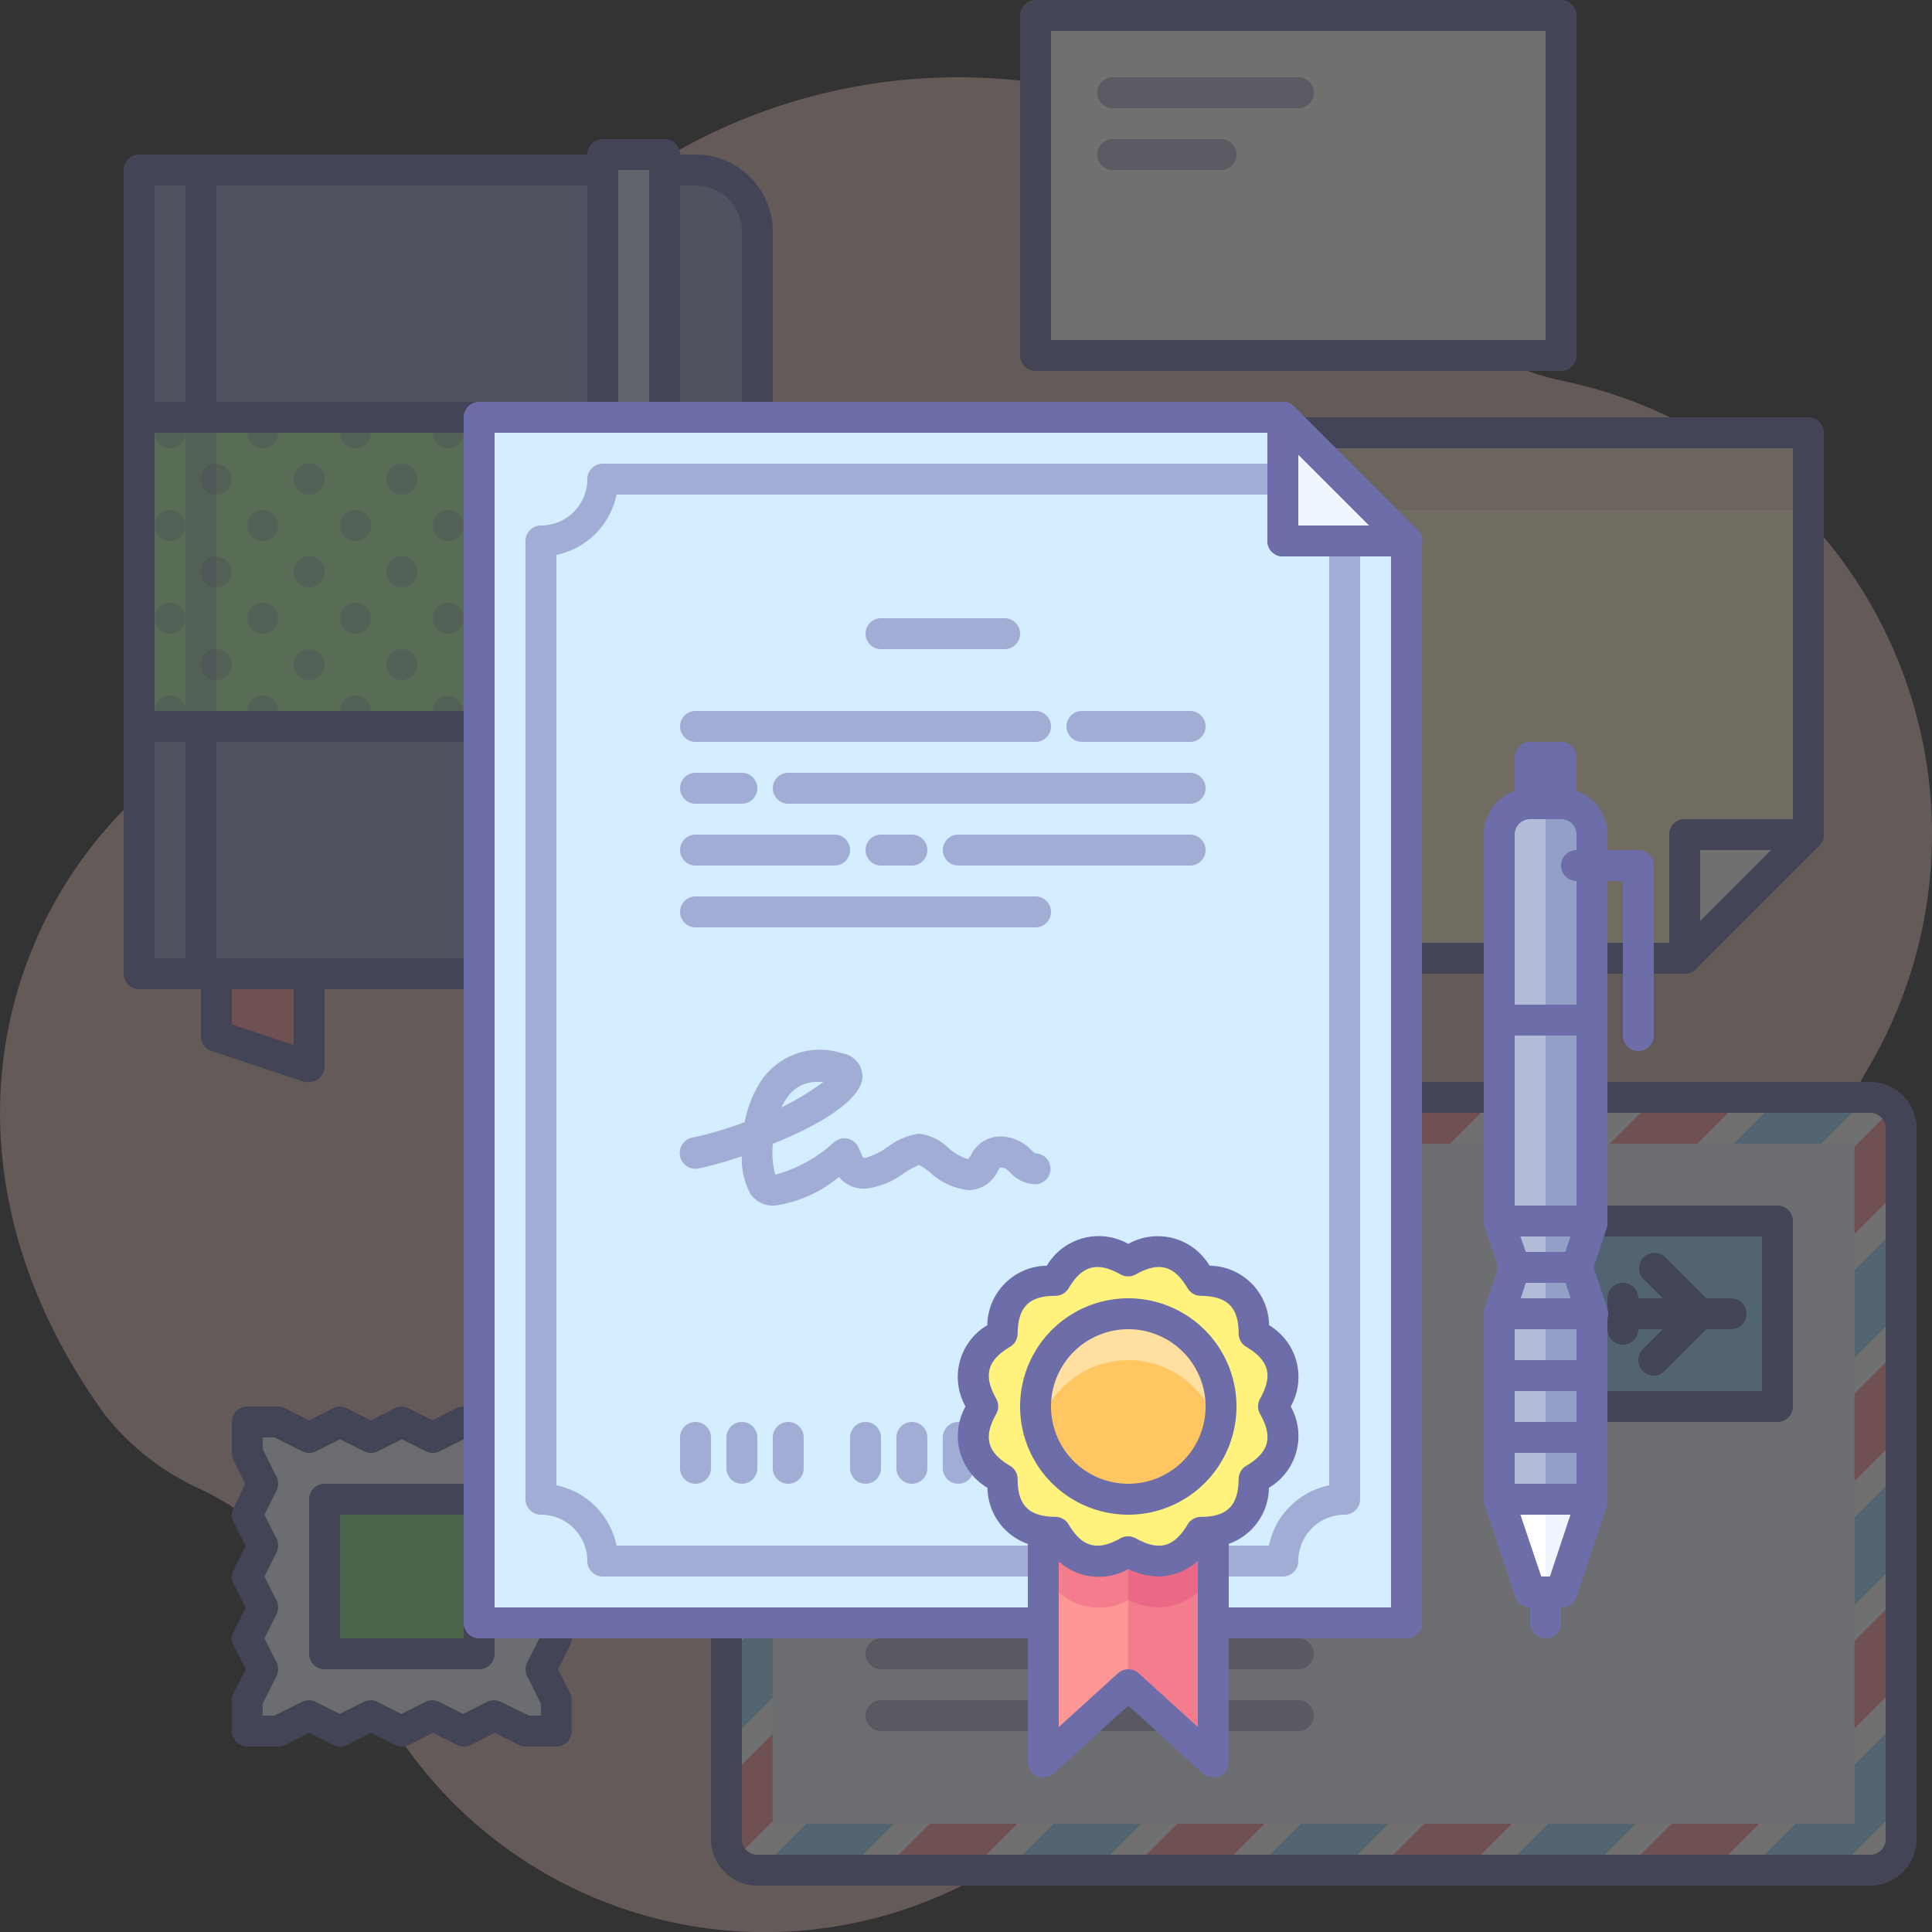 <svg xmlns="http://www.w3.org/2000/svg" viewBox="0 0 125 125.02"><rect x="0" y="0" width="125" height="125.02" fill="#333333" stroke="none"/><defs><style>.cls-1{opacity:0.3;}.cls-2{fill:#d6b5b0;}.cls-3{fill:#fff;}.cls-4{fill:#fff2cc;}.cls-5{fill:#c1a29f;}.cls-6{fill:#6d6daa;}.cls-7{opacity:0.5;}.cls-8{fill:#96d7ff;}.cls-9{fill:#ff9797;}.cls-10{fill:#eef6ff;}.cls-11{fill:#80d880;}.cls-12{fill:#939fc6;}.cls-13{fill:#b1f1a8;}.cls-14{fill:#ced8ee;}.cls-15{fill:#d4edff;}.cls-16{fill:#d63c74;}.cls-17{fill:#fff27d;}.cls-18{fill:#ffc661;}.cls-19{fill:#fff9e0;}</style></defs><title>icon_6</title><g id="Layer_2" data-name="Layer 2"><g id="Artwork"><g class="cls-1"><path class="cls-2" d="M124.69,49.66a30,30,0,0,0-23.51-25,19.71,19.71,0,0,1-10.93-6.55A37,37,0,0,0,26,33.44,21,21,0,0,1,15.11,47.11C1,54.47-6.15,73.57,6.76,91.5a16.54,16.54,0,0,0,6.35,4.91,20.58,20.58,0,0,1,10,10.88,28.5,28.5,0,0,0,42.62,12.64A20.08,20.08,0,0,1,82.38,117a29,29,0,0,0,36-33.79,20.08,20.08,0,0,1,2.51-14.13A29.82,29.82,0,0,0,124.69,49.66Z"/><polygon class="cls-3" points="108.99 62 108.99 54 116.99 54 108.99 62"/><polygon class="cls-4" points="108.99 62 82.99 62 82.99 28 116.99 28 116.99 54 108.99 54 108.99 62"/><g class="cls-1"><rect class="cls-5" x="82.99" y="28" width="34" height="5"/></g><path class="cls-6" d="M109,63a1,1,0,0,1-1-1V54a1,1,0,0,1,1-1h8a1,1,0,0,1,1,1,1,1,0,0,1-.29.72l-8,8A1,1,0,0,1,109,63Zm1-8v4.59L114.58,55Z"/><path class="cls-6" d="M109,63H83a1,1,0,0,1-1-1V28a1,1,0,0,1,1-1h34a1,1,0,0,1,1,1V54a1,1,0,0,1-1,1h-7v7A1,1,0,0,1,109,63ZM84,61h24V54a1,1,0,0,1,1-1h7V29H84Z"/><rect class="cls-3" x="66.99" y="1" width="34" height="22"/><path class="cls-6" d="M101,24H67a1,1,0,0,1-1-1V1a1,1,0,0,1,1-1h34a1,1,0,0,1,1,1V23A1,1,0,0,1,101,24ZM68,22h32V2H68Z"/><g class="cls-7"><path class="cls-6" d="M84,7H72a1,1,0,0,1,0-2H84a1,1,0,0,1,0,2Z"/></g><g class="cls-7"><path class="cls-6" d="M79,11H72a1,1,0,0,1,0-2h7a1,1,0,0,1,0,2Z"/></g><rect class="cls-3" x="46.99" y="71" width="76" height="50" rx="2" ry="2"/><polygon class="cls-8" points="54.82 121 104.82 71 99.16 71 49.16 121 54.82 121"/><polygon class="cls-9" points="62.82 121 112.82 71 107.16 71 57.16 121 62.82 121"/><polygon class="cls-8" points="70.82 121 120.82 71 115.16 71 65.16 121 70.82 121"/><path class="cls-9" d="M78.82,121,123,76.83V73a2,2,0,0,0-.51-1.32L73.16,121Z"/><polygon class="cls-8" points="86.82 121 122.99 84.83 122.99 79.17 81.16 121 86.82 121"/><polygon class="cls-9" points="46.99 88.83 64.82 71 59.16 71 46.99 83.17 46.99 88.83"/><polygon class="cls-8" points="46.99 96.83 72.82 71 67.16 71 46.99 91.17 46.99 96.83"/><polygon class="cls-9" points="46.99 104.83 80.82 71 75.16 71 46.99 99.17 46.99 104.83"/><polygon class="cls-8" points="46.99 112.83 88.82 71 83.16 71 46.99 107.17 46.99 112.83"/><path class="cls-9" d="M91.16,71,47,115.17V119a2,2,0,0,0,.51,1.32L96.82,71Z"/><polygon class="cls-9" points="94.82 121 122.99 92.83 122.99 87.17 89.16 121 94.82 121"/><polygon class="cls-8" points="102.82 121 122.99 100.83 122.99 95.17 97.16 121 102.82 121"/><polygon class="cls-9" points="110.82 121 122.99 108.83 122.99 103.17 105.16 121 110.82 121"/><polygon class="cls-8" points="118.82 121 122.99 116.83 122.99 111.17 113.16 121 118.82 121"/><polygon class="cls-8" points="46.99 80.83 56.82 71 51.16 71 46.99 75.17 46.99 80.83"/><rect class="cls-10" x="49.99" y="74" width="70" height="44"/><rect class="cls-8" x="101.99" y="79" width="13" height="12"/><path class="cls-6" d="M115,92H102a1,1,0,0,1-1-1V79a1,1,0,0,1,1-1h13a1,1,0,0,1,1,1V91A1,1,0,0,1,115,92Zm-12-2h11V80H103Z"/><path class="cls-6" d="M121,122H49a3,3,0,0,1-3-3V73a3,3,0,0,1,3-3h72a3,3,0,0,1,3,3v46A3,3,0,0,1,121,122ZM49,72a1,1,0,0,0-1,1v46a1,1,0,0,0,1,1h72a1,1,0,0,0,1-1V73a1,1,0,0,0-1-1Z"/><g class="cls-7"><path class="cls-6" d="M66,104H57a1,1,0,0,1,0-2h9a1,1,0,1,1,0,2Z"/><path class="cls-6" d="M84,108H57a1,1,0,0,1,0-2H84a1,1,0,1,1,0,2Z"/><path class="cls-6" d="M84,112H57a1,1,0,0,1,0-2H84a1,1,0,1,1,0,2Z"/></g><path class="cls-6" d="M105,87a1,1,0,0,1-1-1V84a1,1,0,0,1,2,0v2A1,1,0,0,1,105,87Z"/><path class="cls-6" d="M112,86h-7a1,1,0,0,1,0-2h7a1,1,0,1,1,0,2Z"/><path class="cls-6" d="M110,86a1,1,0,0,1-.71-.29l-3-3a1,1,0,0,1,1.41-1.41l3,3a1,1,0,0,1,0,1.41A1,1,0,0,1,110,86Z"/><path class="cls-6" d="M107,89a1,1,0,0,1-1-1,1,1,0,0,1,.3-.72l3-3a1,1,0,0,1,1.41,1.41l-3,3A1,1,0,0,1,107,89Z"/><polygon class="cls-10" points="35.99 112 33.99 112 31.99 111 29.99 112 27.99 111 25.99 112 23.99 111 21.99 112 19.99 111 17.99 112 15.99 112 15.99 110 16.99 108 15.99 106 16.99 104 15.99 102 16.99 100 15.99 98 16.99 96 15.99 94 15.99 92 17.99 92 19.99 93 21.99 92 23.99 93 25.99 92 27.99 93 29.99 92 31.99 93 33.99 92 35.99 92 35.99 94 34.99 96 35.99 98 34.99 100 35.99 102 34.99 104 35.99 106 34.99 108 35.99 110 35.99 112"/><path class="cls-6" d="M30,113a1,1,0,0,1-.45-.11L28,112.12l-1.55.78a1,1,0,0,1-.89,0L24,112.12l-1.55.78a1,1,0,0,1-.89,0L20,112.12l-1.55.78a1,1,0,0,1-.45.1H16a1,1,0,0,1-1-1v-2a1,1,0,0,1,.11-.45l.78-1.55-.78-1.55a1,1,0,0,1,0-.89l.78-1.55-.78-1.55a1,1,0,0,1,0-.89l.78-1.55-.78-1.55a1,1,0,0,1,0-.89L15.87,96l-.78-1.55A1,1,0,0,1,15,94V92a1,1,0,0,1,1-1h2a1,1,0,0,1,.45.11l1.55.78,1.55-.78a1,1,0,0,1,.89,0l1.55.78,1.55-.78a1,1,0,0,1,.89,0l1.55.78,1.55-.78a1,1,0,0,1,.89,0l1.55.78,1.55-.78A1,1,0,0,1,34,91h2a1,1,0,0,1,1,1v2a1,1,0,0,1-.11.45L36.11,96l.78,1.55a1,1,0,0,1,0,.89L36.11,100l.78,1.55a1,1,0,0,1,0,.89L36.11,104l.78,1.55a1,1,0,0,1,0,.89L36.11,108l.78,1.55a1,1,0,0,1,.1.45v2a1,1,0,0,1-1,1H34a1,1,0,0,1-.45-.11L32,112.12l-1.55.78A1,1,0,0,1,30,113Zm4.24-2H35v-.76l-.89-1.79a1,1,0,0,1,0-.89l.78-1.55-.78-1.55a1,1,0,0,1,0-.89l.78-1.55-.78-1.55a1,1,0,0,1,0-.89L34.87,98l-.78-1.55a1,1,0,0,1,0-.89l.9-1.8V93h-.76l-1.79.89a1,1,0,0,1-.89,0L30,93.12l-1.55.78a1,1,0,0,1-.89,0L26,93.12l-1.55.78a1,1,0,0,1-.89,0L22,93.12l-1.55.78a1,1,0,0,1-.89,0l-1.8-.9H17v.76l.89,1.79a1,1,0,0,1,0,.89L17.11,98l.78,1.55a1,1,0,0,1,0,.89L17.11,102l.78,1.55a1,1,0,0,1,0,.89L17.11,106l.78,1.55a1,1,0,0,1,0,.89l-.9,1.8V111h.76l1.79-.89a1,1,0,0,1,.89,0l1.55.78,1.55-.78a1,1,0,0,1,.89,0l1.55.78,1.55-.78a1,1,0,0,1,.89,0l1.55.78,1.55-.78a1,1,0,0,1,.89,0Z"/><rect class="cls-11" x="20.99" y="97" width="10" height="10"/><path class="cls-6" d="M31,108H21a1,1,0,0,1-1-1V97a1,1,0,0,1,1-1H31a1,1,0,0,1,1,1v10A1,1,0,0,1,31,108Zm-9-2h8V98H22Z"/><path class="cls-12" d="M13,11H45a4,4,0,0,1,4,4V59a4,4,0,0,1-4,4H13V11Z"/><path class="cls-6" d="M45,64H13a1,1,0,0,1-1-1V11a1,1,0,0,1,1-1H45a5,5,0,0,1,5,5V59A5,5,0,0,1,45,64ZM14,62H45a3,3,0,0,0,3-3V15a3,3,0,0,0-3-3H14Z"/><rect class="cls-12" x="8.99" y="11" width="4" height="52"/><path class="cls-6" d="M13,64H9a1,1,0,0,1-1-1V11a1,1,0,0,1,1-1h4a1,1,0,0,1,1,1V63A1,1,0,0,1,13,64Zm-3-2h2V12H10Z"/><polygon class="cls-9" points="13.99 63 13.99 67 19.99 69 19.99 63 13.99 63"/><path class="cls-6" d="M20,70a1.13,1.13,0,0,1-.32,0l-6-2A1,1,0,0,1,13,67V63a1,1,0,0,1,1-1h6a1,1,0,0,1,1,1v6A1,1,0,0,1,20,70Zm-5-3.72,4,1.33V64H15Z"/><rect class="cls-13" x="8.99" y="27" width="40" height="20"/><g class="cls-1"><path class="cls-6" d="M11,35a1,1,0,0,1-1-1,1,1,0,0,1,.3-.72,1.15,1.15,0,0,1,.33-.21A1,1,0,0,1,11.7,34.7,1,1,0,0,1,11,35Z"/><path class="cls-6" d="M11,29a1,1,0,0,1-.92-1.38,1.15,1.15,0,0,1,.21-.33,1,1,0,0,1,1.09-.21.9.9,0,0,1,.54.54A1,1,0,0,1,12,28a1.1,1.1,0,0,1-.29.71,1.15,1.15,0,0,1-.33.21A1,1,0,0,1,11,29Z"/><path class="cls-6" d="M14,32a1,1,0,0,1-1-1,1,1,0,0,1,.63-.93A1,1,0,0,1,14.7,31.7,1,1,0,0,1,14,32Z"/><path class="cls-6" d="M17,35a1,1,0,0,1-1-1,1,1,0,0,1,.63-.93A1,1,0,0,1,17.7,34.7,1,1,0,0,1,17,35Z"/><path class="cls-6" d="M17,29a1,1,0,0,1-.92-1.38,1.15,1.15,0,0,1,.21-.33,1,1,0,0,1,1.41,0h0a1.15,1.15,0,0,1,.21.33A1,1,0,0,1,17,29Z"/><path class="cls-6" d="M20,32a1,1,0,0,1-1-1,1,1,0,0,1,.3-.72,1,1,0,0,1,1.09-.21,1.15,1.15,0,0,1,.33.21,1,1,0,0,1,0,1.41A1,1,0,0,1,20,32Z"/><path class="cls-6" d="M23,35a1,1,0,0,1-.71-.29,1.15,1.15,0,0,1-.21-.33A1,1,0,0,1,22,34a1,1,0,0,1,1-1,1,1,0,0,1,.72.3,1,1,0,0,1,.21,1.09,1.15,1.15,0,0,1-.21.33A1.05,1.05,0,0,1,23,35Z"/><path class="cls-6" d="M23,29a1,1,0,0,1-.92-1.38,1.15,1.15,0,0,1,.21-.33,1,1,0,0,1,1.41,0h0a1.15,1.15,0,0,1,.21.33A1,1,0,0,1,23,29Z"/><path class="cls-6" d="M26,32a1,1,0,1,1,0-2,1,1,0,0,1,.7,1.71A1.05,1.05,0,0,1,26,32Z"/><path class="cls-6" d="M29,35a1,1,0,0,1-.71-.29,1.15,1.15,0,0,1-.21-.33A1,1,0,1,1,29,35Z"/><path class="cls-6" d="M29,29a1,1,0,0,1-.92-1.38,1.15,1.15,0,0,1,.21-.33,1,1,0,0,1,1.41,0h0a1.15,1.15,0,0,1,.21.33A1,1,0,0,1,29,29Z"/><path class="cls-6" d="M32,32a1,1,0,0,1-1-1,1,1,0,0,1,.63-.93A1,1,0,0,1,32.7,31.7,1,1,0,0,1,32,32Z"/><path class="cls-6" d="M35,35a1,1,0,0,1-1-1,1,1,0,0,1,.3-.72,1.15,1.15,0,0,1,.33-.21A1,1,0,0,1,35.7,34.7,1,1,0,0,1,35,35Z"/><path class="cls-6" d="M35,29a1,1,0,0,1-.71-.29.89.89,0,0,1-.21-.33.92.92,0,0,1,0-.76,1.15,1.15,0,0,1,.21-.33,1,1,0,0,1,1.41,0h0a1.15,1.15,0,0,1,.21.33A1,1,0,0,1,35,29Z"/><path class="cls-6" d="M38,32a1,1,0,0,1-1-1,1,1,0,0,1,.3-.72,1,1,0,0,1,1.09-.21,1.15,1.15,0,0,1,.33.21,1,1,0,0,1,0,1.41A1,1,0,0,1,38,32Z"/><path class="cls-6" d="M41,35a1,1,0,1,1,.92-.62,1.15,1.15,0,0,1-.21.33A1.05,1.05,0,0,1,41,35Z"/><path class="cls-6" d="M41,29a1,1,0,0,1-.92-1.38,1.15,1.15,0,0,1,.21-.33,1,1,0,0,1,1.41,1.42A1,1,0,0,1,41,29Z"/><path class="cls-6" d="M44,32a1,1,0,1,1,0-2,1,1,0,0,1,.7,1.71A1.05,1.05,0,0,1,44,32Z"/><path class="cls-6" d="M11,41a1,1,0,1,1,0-2,1,1,0,0,1,.7,1.71A1.05,1.05,0,0,1,11,41Z"/><path class="cls-6" d="M14,38a1,1,0,0,1-1-1,1,1,0,0,1,.3-.72,1.15,1.15,0,0,1,.33-.21A1,1,0,0,1,14.7,37.7,1,1,0,0,1,14,38Z"/><path class="cls-6" d="M17,41a1,1,0,1,1,0-2,1,1,0,0,1,.7,1.71A1.05,1.05,0,0,1,17,41Z"/><path class="cls-6" d="M20,38a1,1,0,0,1-1-1,1,1,0,0,1,.3-.72,1,1,0,0,1,1.09-.21,1.15,1.15,0,0,1,.33.21,1,1,0,0,1,0,1.41h0a1.15,1.15,0,0,1-.33.21A.84.84,0,0,1,20,38Z"/><path class="cls-6" d="M23,41a1,1,0,1,1,0-2,1,1,0,0,1,.7,1.71A1.05,1.05,0,0,1,23,41Z"/><path class="cls-6" d="M26,38a1,1,0,0,1-1-1,1,1,0,0,1,.63-.93,1,1,0,0,1,1.09.21l.12.15a.76.76,0,0,1,.09.18.64.64,0,0,1,.06.18V37a1,1,0,0,1-1,1Z"/><path class="cls-6" d="M29,41a1,1,0,1,1,0-2,1,1,0,0,1,.7,1.71A1.05,1.05,0,0,1,29,41Z"/><path class="cls-6" d="M32,38a1,1,0,0,1-.71-.29A1,1,0,0,1,31,37a1,1,0,1,1,1,1Z"/><path class="cls-6" d="M35,41a1,1,0,1,1,0-2,1,1,0,0,1,.7,1.71A1.05,1.05,0,0,1,35,41Z"/><path class="cls-6" d="M38,38a1,1,0,1,1,0-2,1,1,0,0,1,.7,1.71A1.05,1.05,0,0,1,38,38Z"/><path class="cls-6" d="M41,41a1,1,0,1,1,0-2,1,1,0,0,1,.7,1.71A1.05,1.05,0,0,1,41,41Z"/><path class="cls-6" d="M44,38a1,1,0,0,1-.71-.29A1,1,0,0,1,43,37a1,1,0,0,1,2,0,1,1,0,0,1-.29.71A1.05,1.05,0,0,1,44,38Z"/><path class="cls-6" d="M11,47a1,1,0,0,1-1-1,1,1,0,0,1,.3-.72,1,1,0,0,1,1.09-.21,1.15,1.15,0,0,1,.33.21,1,1,0,0,1,0,1.41h0a1.15,1.15,0,0,1-.33.21A.84.84,0,0,1,11,47Z"/><path class="cls-6" d="M14,44a1,1,0,1,1,0-2,1,1,0,0,1,.7,1.71A1.05,1.05,0,0,1,14,44Z"/><path class="cls-6" d="M17,47a1,1,0,0,1-.71-.29A1,1,0,0,1,16,46a1,1,0,1,1,1,1Z"/><path class="cls-6" d="M20,44a1,1,0,0,1-.71-.29,1,1,0,0,1,0-1.41h0a1,1,0,0,1,1.09-.21,1.15,1.15,0,0,1,.33.21,1,1,0,0,1,0,1.41A1,1,0,0,1,20,44Z"/><path class="cls-6" d="M23,47a1,1,0,1,1,0-2,1,1,0,0,1,.7,1.71A1.05,1.05,0,0,1,23,47Z"/><path class="cls-6" d="M26,44a1,1,0,0,1-.71-.29A1,1,0,0,1,25,43a1.05,1.05,0,0,1,.29-.71,1,1,0,0,1,1.09-.21,1.15,1.15,0,0,1,.33.21,1,1,0,0,1,0,1.41h0a1.15,1.15,0,0,1-.33.21A1,1,0,0,1,26,44Z"/><path class="cls-6" d="M29,47a.84.84,0,0,1-.38-.08,1.15,1.15,0,0,1-.33-.21,1,1,0,0,1,0-1.41h0a1.15,1.15,0,0,1,.33-.21A1,1,0,0,1,29.7,46.7,1,1,0,0,1,29,47Z"/><path class="cls-6" d="M32,44a1,1,0,0,1-1-1,1,1,0,0,1,.3-.72,1,1,0,0,1,1.41,0h0a1,1,0,0,1,0,1.41A1,1,0,0,1,32,44Z"/><path class="cls-6" d="M35,47a1,1,0,0,1-1-1,1,1,0,0,1,.3-.72,1,1,0,0,1,1.09-.21,1.15,1.15,0,0,1,.33.21,1,1,0,0,1,0,1.41h0a1.15,1.15,0,0,1-.33.21A.84.84,0,0,1,35,47Z"/><path class="cls-6" d="M38,44a1,1,0,0,1-1-1,1,1,0,0,1,.3-.72.93.93,0,0,1,.33-.21A1,1,0,0,1,38.7,43.7,1,1,0,0,1,38,44Z"/><path class="cls-6" d="M41,47a1,1,0,1,1,0-2,1,1,0,0,1,.7,1.71A1.05,1.05,0,0,1,41,47Z"/><path class="cls-6" d="M47,35a1,1,0,0,1-.71-.29,1.15,1.15,0,0,1-.21-.33,1,1,0,1,1,1.84,0,1.15,1.15,0,0,1-.21.33A1.05,1.05,0,0,1,47,35Z"/><path class="cls-6" d="M47,29a1,1,0,0,1-.92-1.38,1.15,1.15,0,0,1,.21-.33,1,1,0,0,1,1.41,0h0a1.15,1.15,0,0,1,.21.33A1,1,0,0,1,47,29Z"/><path class="cls-6" d="M47,41a1,1,0,1,1,0-2,1,1,0,0,1,.7,1.71A1.05,1.05,0,0,1,47,41Z"/><path class="cls-6" d="M47,47a1,1,0,1,1,0-2,1,1,0,0,1,.7,1.71A1.05,1.05,0,0,1,47,47Z"/><path class="cls-6" d="M44,44a1,1,0,0,1-1-1,1,1,0,0,1,.3-.72.93.93,0,0,1,.33-.21A1,1,0,0,1,44.7,43.7,1,1,0,0,1,44,44Z"/></g><g class="cls-1"><path class="cls-6" d="M13,48a1,1,0,0,1-1-1V27a1,1,0,0,1,2,0V47A1,1,0,0,1,13,48Z"/></g><path class="cls-6" d="M49,48H9a1,1,0,0,1-1-1V27a1,1,0,0,1,1-1H49a1,1,0,0,1,1,1V47A1,1,0,0,1,49,48ZM10,46H48V28H10Z"/><rect class="cls-14" x="38.99" y="10" width="4" height="54"/><path class="cls-6" d="M43,65H39a1,1,0,0,1-1-1V10a1,1,0,0,1,1-1h4a1,1,0,0,1,1,1V64A1,1,0,0,1,43,65Zm-3-2h2V11H40Z"/></g><polygon class="cls-15" points="90.99 105 90.99 35 82.99 27 30.99 27 30.99 105 90.99 105"/><path class="cls-6" d="M91,106H31a1,1,0,0,1-1-1V27a1,1,0,0,1,1-1H83a1,1,0,0,1,.71.29l8,8A1,1,0,0,1,92,35v70A1,1,0,0,1,91,106Zm-59-2H90V35.41L82.58,28H32Z"/><g class="cls-7"><path class="cls-6" d="M83,102H39a1,1,0,0,1-1-1,3,3,0,0,0-3-3,1,1,0,0,1-1-1V35a1,1,0,0,1,1-1,3,3,0,0,0,3-3,1,1,0,0,1,1-1H83a1,1,0,0,1,1,1,3,3,0,0,0,3,3,1,1,0,0,1,1,1V97a1,1,0,0,1-1,1,3,3,0,0,0-3,3A1,1,0,0,1,83,102Zm-43.1-2h42.2A5,5,0,0,1,86,96.1V35.9a5,5,0,0,1-3.9-3.9H39.89A5,5,0,0,1,36,35.9V96.1A5,5,0,0,1,39.89,100Z"/></g><polygon class="cls-10" points="90.99 35 82.99 35 82.99 27 90.99 35"/><path class="cls-6" d="M91,36H83a1,1,0,0,1-1-1V27a1,1,0,0,1,1-1,1,1,0,0,1,.72.3l8,8a1,1,0,0,1,0,1.41A1,1,0,0,1,91,36Zm-7-2h4.59L84,29.41Z"/><path class="cls-6" d="M91,36H83a1,1,0,0,1-1-1V27a1,1,0,0,1,1-1,1,1,0,0,1,.72.3l8,8a1,1,0,0,1,0,1.41A1,1,0,0,1,91,36Zm-7-2h4.59L84,29.41Z"/><g class="cls-7"><path class="cls-6" d="M48,52H45a1,1,0,0,1,0-2h3a1,1,0,1,1,0,2Z"/><path class="cls-6" d="M67,48H45a1,1,0,0,1,0-2H67a1,1,0,0,1,0,2Z"/><path class="cls-6" d="M77,52H51a1,1,0,0,1,0-2H77a1,1,0,0,1,0,2Z"/><path class="cls-6" d="M77,48H70a1,1,0,0,1,0-2h7a1,1,0,0,1,0,2Z"/><path class="cls-6" d="M65,42H57a1,1,0,0,1,0-2h8a1,1,0,0,1,0,2Z"/><path class="cls-6" d="M54,56H45a1,1,0,0,1,0-2h9a1,1,0,1,1,0,2Z"/><path class="cls-6" d="M77,56H62a1,1,0,0,1,0-2H77a1,1,0,1,1,0,2Z"/><path class="cls-6" d="M59,56H57a1,1,0,0,1,0-2h2a1,1,0,1,1,0,2Z"/><path class="cls-6" d="M67,60H45a1,1,0,0,1,0-2H67a1,1,0,0,1,0,2Z"/><path class="cls-6" d="M50.13,78h-.27a1.83,1.83,0,0,1-1.26-.68A4.59,4.59,0,0,1,48,74.81a24.77,24.77,0,0,1-2.8.79,1,1,0,1,1-.4-2,22.21,22.21,0,0,0,3.38-1,7.48,7.48,0,0,1,1-2.57,4.57,4.57,0,0,1,5.3-1.88,1.52,1.52,0,0,1,1.32,1.49c0,1.49-2.8,3.18-5.8,4.36a5.62,5.62,0,0,0,.16,2A9.22,9.22,0,0,0,54,73.87a1,1,0,0,1,1.5.29,3.39,3.39,0,0,1,.18.39c.15.36.15.36.34.36a5.17,5.17,0,0,0,1.43-.71,4.21,4.21,0,0,1,2-.85,3.26,3.26,0,0,1,1.89.9,3.13,3.13,0,0,0,1.3.74s.12-.15.17-.23a2.1,2.1,0,0,1,1.91-1.23,2.76,2.76,0,0,1,2,.88,1.64,1.64,0,0,0,.25.21,1,1,0,0,1,0,2,2.25,2.25,0,0,1-1.59-.74c-.28-.27-.38-.34-.64-.34-.06,0-.13.15-.19.24A2.11,2.11,0,0,1,62.68,77a4.32,4.32,0,0,1-2.51-1.15,5.43,5.43,0,0,0-.7-.48,6.43,6.43,0,0,0-1,.54,5.1,5.1,0,0,1-2.48,1,2.09,2.09,0,0,1-1.71-.76A8.33,8.33,0,0,1,50.13,78Zm2.81-8a2.3,2.3,0,0,0-2,1,3.86,3.86,0,0,0-.39.65A16.87,16.87,0,0,0,53.27,70Z"/><path class="cls-6" d="M45,96a1,1,0,0,1-1-1V93a1,1,0,0,1,2,0v2A1,1,0,0,1,45,96Z"/><path class="cls-6" d="M48,96a1,1,0,0,1-1-1V93a1,1,0,0,1,2,0v2A1,1,0,0,1,48,96Z"/><path class="cls-6" d="M51,96a1,1,0,0,1-1-1V93a1,1,0,0,1,2,0v2A1,1,0,0,1,51,96Z"/><path class="cls-6" d="M56,96a1,1,0,0,1-1-1V93a1,1,0,0,1,2,0v2A1,1,0,0,1,56,96Z"/><path class="cls-6" d="M59,96a1,1,0,0,1-1-1V93a1,1,0,0,1,2,0v2A1,1,0,0,1,59,96Z"/><path class="cls-6" d="M62,96a1,1,0,0,1-1-1V93a1,1,0,0,1,2,0v2A1,1,0,0,1,62,96Z"/><path class="cls-6" d="M67,96a1,1,0,0,1-1-1V93a1,1,0,0,1,2,0v2A1,1,0,0,1,67,96Z"/><path class="cls-6" d="M70,96a1,1,0,0,1-1-1V93a1,1,0,0,1,2,0v2A1,1,0,0,1,70,96Z"/><path class="cls-6" d="M73,96a1,1,0,0,1-1-1V93a1,1,0,0,1,2,0v2A1,1,0,0,1,73,96Z"/></g><polygon class="cls-9" points="67.49 97 67.49 114 72.99 109 78.49 114 78.49 97 67.49 97"/><g class="cls-1"><polygon class="cls-16" points="72.99 97 72.99 109 78.49 114 78.49 97 72.99 97"/></g><g class="cls-1"><path class="cls-16" d="M67.49,102.07h.24A3.9,3.9,0,0,0,73,103.52a4.75,4.75,0,0,0,2,.48,4,4,0,0,0,3.26-1.89h.24V97h-11Z"/></g><path class="cls-6" d="M78.49,115a1,1,0,0,1-.67-.26L73,110.35l-4.83,4.39a1,1,0,0,1-1.67-.74V97a1,1,0,0,1,1-1h11a1,1,0,0,1,1,1v17A1,1,0,0,1,78.49,115ZM73,108a1,1,0,0,1,.67.26l3.83,3.48V98h-9v13.74l3.83-3.48A1,1,0,0,1,73,108Z"/><path class="cls-17" d="M81.13,86.3Q84.06,88,82.39,91q1.67,3-1.26,4.7c0,2.27-1.15,3.41-3.44,3.44Q76,102.07,73,100.4q-3,1.66-4.7-1.26c-2.27,0-3.41-1.15-3.44-3.44Q61.93,94,63.59,91q-1.67-3,1.26-4.7c0-2.27,1.15-3.41,3.44-3.44Q70,79.94,73,81.6q3-1.66,4.7,1.26Q81.08,82.91,81.13,86.3Z"/><path class="cls-6" d="M75,102a4.75,4.75,0,0,1-2-.48,3.9,3.9,0,0,1-5.26-1.41,3.9,3.9,0,0,1-3.85-3.85A3.89,3.89,0,0,1,62.47,91a3.89,3.89,0,0,1,1.41-5.26,3.9,3.9,0,0,1,3.85-3.85A3.9,3.9,0,0,1,73,80.48a3.9,3.9,0,0,1,5.26,1.41,3.9,3.9,0,0,1,3.85,3.85A3.9,3.9,0,0,1,83.51,91a3.9,3.9,0,0,1-1.41,5.26,3.9,3.9,0,0,1-3.85,3.85A4,4,0,0,1,75,102Zm-2-2.6a1.05,1.05,0,0,1,.49.13c1.5.84,2.47.58,3.35-.9a1,1,0,0,1,.85-.49c1.72,0,2.43-.73,2.45-2.45a1,1,0,0,1,.49-.85c1.48-.88,1.74-1.85.9-3.35a1,1,0,0,1,0-1c.84-1.5.58-2.47-.9-3.35a1,1,0,0,1-.49-.85c0-1.72-.73-2.43-2.45-2.45a1,1,0,0,1-.85-.49c-.88-1.48-1.85-1.74-3.35-.9a1,1,0,0,1-1,0c-1.5-.84-2.47-.58-3.35.9a1,1,0,0,1-.85.49c-1.72,0-2.43.73-2.45,2.45a1,1,0,0,1-.49.85c-1.48.88-1.74,1.85-.9,3.35a1,1,0,0,1,0,1c-.84,1.5-.58,2.47.9,3.35a1,1,0,0,1,.49.85c0,1.72.73,2.43,2.45,2.45a1,1,0,0,1,.85.49c.88,1.48,1.85,1.74,3.35.9A1,1,0,0,1,73,99.4Z"/><circle class="cls-18" cx="72.99" cy="91" r="6"/><g class="cls-7"><path class="cls-19" d="M73,88a6,6,0,0,1,5.8,4.5,6,6,0,1,0-11.61,0A6,6,0,0,1,73,88Z"/></g><path class="cls-6" d="M73,98a7,7,0,1,1,7-7A7,7,0,0,1,73,98Zm0-12a5,5,0,1,0,5,5A5,5,0,0,0,73,86Z"/><path class="cls-12" d="M103,54V66H97V54a2,2,0,0,1,2-2h2A2,2,0,0,1,103,54Z"/><polygon class="cls-10" points="102.99 97 100.99 103 98.99 103 96.99 97 102.99 97"/><polygon class="cls-3" points="99.99 97 96.99 97 98.99 103 99.99 103 99.99 97"/><path class="cls-6" d="M101,104H99a1,1,0,0,1-.95-.68l-2-6a1,1,0,0,1,.63-1.27A1.13,1.13,0,0,1,97,96h6a1,1,0,0,1,1,1,1.13,1.13,0,0,1,0,.32l-2,6A1,1,0,0,1,101,104Zm-1.28-2h.56l1.33-4H98.37Z"/><polygon class="cls-12" points="102.99 66 96.99 66 96.99 79 97.99 82 96.99 85 96.99 97 102.99 97 102.99 85 101.99 82 102.99 79 102.99 66"/><g class="cls-1"><path class="cls-3" d="M100,79V52H99a2,2,0,0,0-2,2V79l1,3-1,3V97h3Z"/></g><path class="cls-6" d="M103,67H97a1,1,0,0,1-1-1V54a3,3,0,0,1,3-3h2a3,3,0,0,1,3,3V66A1,1,0,0,1,103,67Zm-5-2h4V54a1,1,0,0,0-1-1H99a1,1,0,0,0-1,1Z"/><path class="cls-6" d="M103,98H97a1,1,0,0,1-1-1V85a1,1,0,0,1,1-1h6a1,1,0,0,1,1,1V97A1,1,0,0,1,103,98Zm-5-2h4V86H98Z"/><path class="cls-6" d="M103,94H97a1,1,0,0,1,0-2h6a1,1,0,1,1,0,2Z"/><path class="cls-6" d="M103,90H97a1,1,0,0,1,0-2h6a1,1,0,1,1,0,2Z"/><path class="cls-6" d="M103,80H97a1,1,0,0,1-1-1V66a1,1,0,0,1,1-1h6a1,1,0,0,1,1,1V79A1,1,0,0,1,103,80Zm-5-2h4V67H98Z"/><path class="cls-6" d="M103,86H97a1,1,0,0,1-1-1,.86.86,0,0,1,.05-.32l1-3A1,1,0,0,1,98,81h4a1,1,0,0,1,1,.68l1,3a1,1,0,0,1-.63,1.27A1.13,1.13,0,0,1,103,86Zm-4.61-2h3.23l-.33-1H98.72Z"/><path class="cls-6" d="M102,83H98a1,1,0,0,1-.95-.68l-1-3a1,1,0,0,1,.63-1.27A1.13,1.13,0,0,1,97,78h6a1,1,0,0,1,1,1,1.13,1.13,0,0,1,0,.32l-1,3A1,1,0,0,1,102,83Zm-3.28-2h2.56l.33-1H98.37Z"/><path class="cls-6" d="M100,106a1,1,0,0,1-1-1v-2a1,1,0,0,1,2,0v2A1,1,0,0,1,100,106Z"/><path class="cls-6" d="M106,68a1,1,0,0,1-1-1V57h-3a1,1,0,0,1,0-2h4a1,1,0,0,1,1,1V67A1,1,0,0,1,106,68Z"/><rect class="cls-10" x="98.99" y="49" width="2" height="3"/><path class="cls-6" d="M101,53H99a1,1,0,0,1-1-1V49a1,1,0,0,1,1-1h2a1,1,0,0,1,1,1v3A1,1,0,0,1,101,53Z"/></g></g></svg>